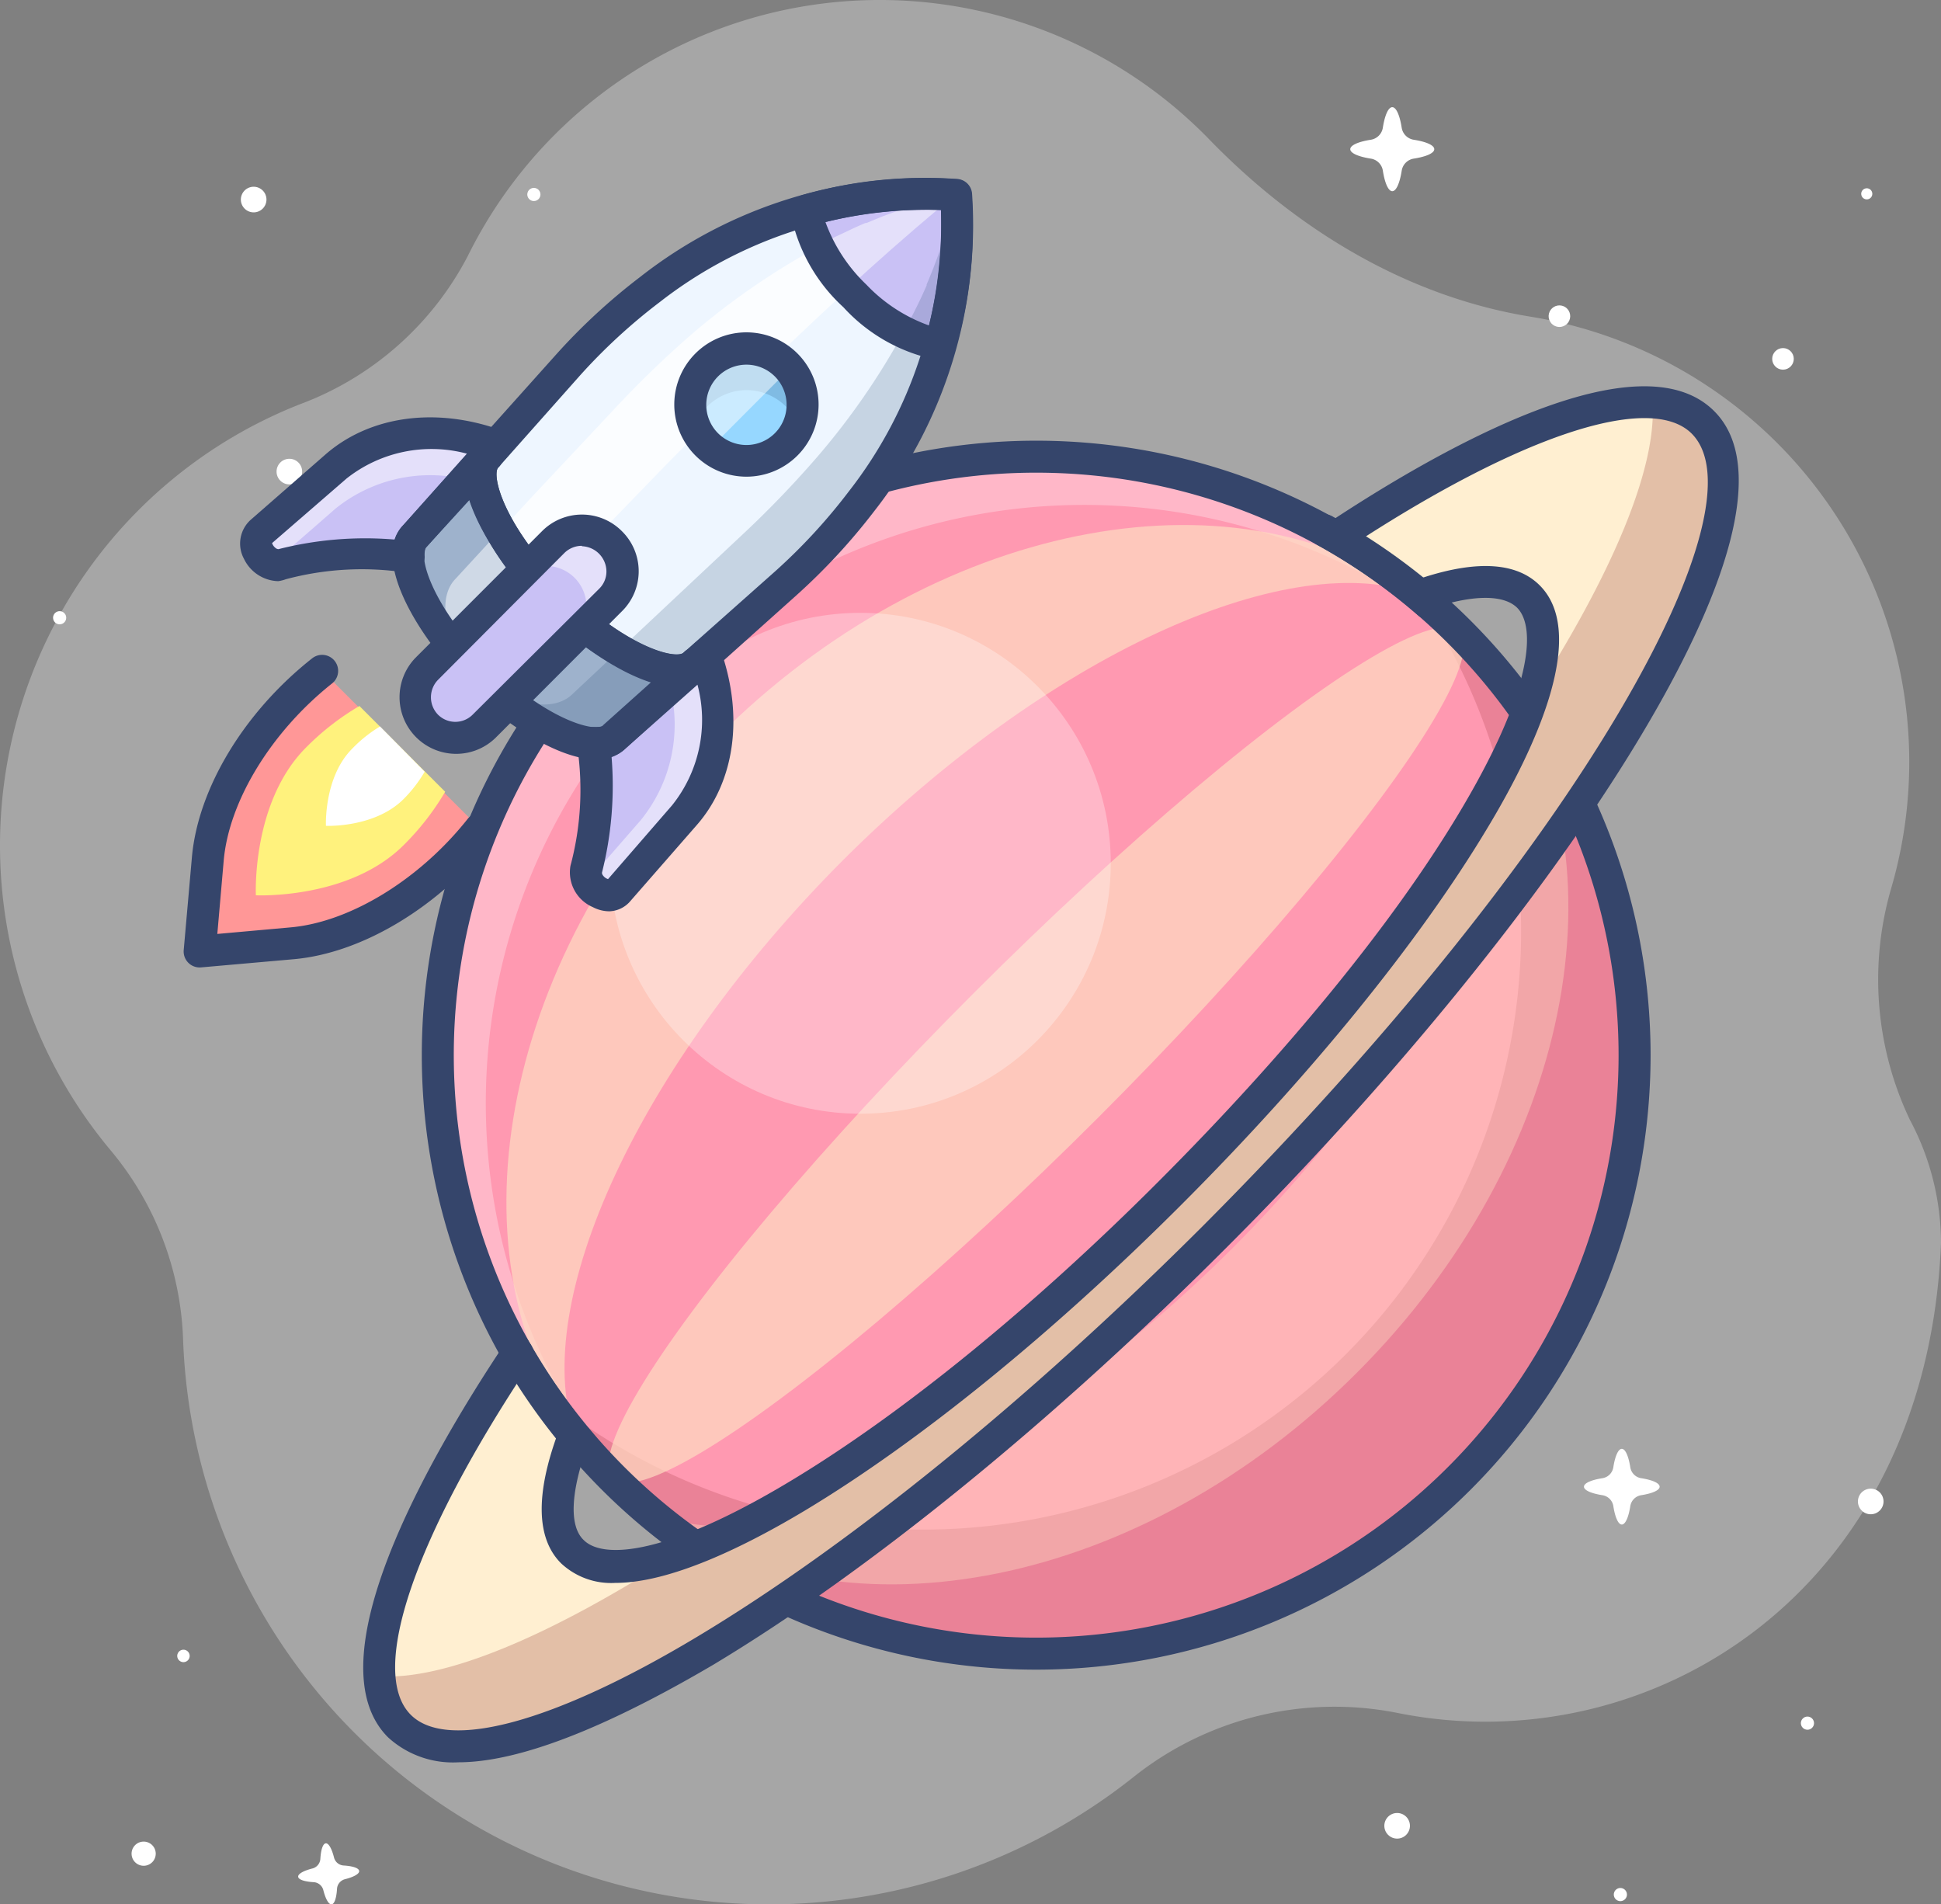 <svg xmlns="http://www.w3.org/2000/svg" width="192.822" height="189.156" viewBox="0 0 192.822 189.156">
  <rect x="0" y="0" width="192.822" height="189.156" fill="#808080" stroke="none"/>
  <g id="Grupo_1252" data-name="Grupo 1252" transform="translate(-118 -544.844)">
    <g id="Grupo_1243" data-name="Grupo 1243" transform="translate(-421.385 155.163)">
      <g id="Grupo_498" data-name="Grupo 498" transform="translate(569.005 572.776)">
        <path id="Caminho_1245" data-name="Caminho 1245" d="M971.256,3350.525c.028.289-.541.6-1.414.821a1.05,1.05,0,0,0-.787.952c-.055.9-.25,1.516-.54,1.543s-.6-.541-.821-1.414a1.05,1.05,0,0,0-.952-.787c-.9-.054-1.518-.25-1.546-.539s.542-.6,1.415-.823a1.05,1.05,0,0,0,.788-.953c.054-.9.25-1.517.539-1.544s.6.541.821,1.415a1.05,1.05,0,0,0,.953.787C970.611,3350.038,971.228,3350.234,971.256,3350.525Z" transform="translate(-965.195 -3347.782)" fill="#fff"/>
      </g>
      <g id="Grupo_499" data-name="Grupo 499" transform="translate(696.739 533.593)">
        <path id="Caminho_1246" data-name="Caminho 1246" d="M3155.992,2681.815c0,.359-.736.672-1.834.844a1.3,1.3,0,0,0-1.079,1.079c-.172,1.1-.485,1.834-.844,1.834s-.672-.735-.844-1.834a1.3,1.3,0,0,0-1.079-1.079c-1.1-.172-1.837-.485-1.837-.844s.737-.674,1.835-.845a1.3,1.3,0,0,0,1.08-1.079c.172-1.1.485-1.835.844-1.835s.671.736.844,1.835a1.3,1.3,0,0,0,1.08,1.079C3155.257,2681.141,3155.992,2681.455,3155.992,2681.815Z" transform="translate(-3148.475 -2678.056)" fill="#fff"/>
      </g>
      <g id="Grupo_500" data-name="Grupo 500" transform="translate(673.533 400.334)">
        <path id="Caminho_1247" data-name="Caminho 1247" d="M2760.169,404.5c0,.4-.816.745-2.034.936a1.437,1.437,0,0,0-1.2,1.2c-.191,1.218-.538,2.034-.936,2.034s-.745-.816-.936-2.034a1.437,1.437,0,0,0-1.2-1.2c-1.219-.191-2.037-.538-2.037-.936s.817-.747,2.035-.937a1.438,1.438,0,0,0,1.2-1.2c.191-1.219.538-2.035.936-2.035s.745.815.936,2.035a1.437,1.437,0,0,0,1.2,1.2C2759.354,403.755,2760.169,404.1,2760.169,404.5Z" transform="translate(-2751.835 -400.334)" fill="#fff"/>
      </g>
      <g id="Grupo_501" data-name="Grupo 501" transform="translate(715.438 424.255)">
        <circle id="Elipse_54" data-name="Elipse 54" cx="1.072" cy="1.072" r="1.072" transform="translate(0 0)" fill="#fff"/>
      </g>
      <g id="Grupo_502" data-name="Grupo 502" transform="translate(723.427 537.02)">
        <circle id="Elipse_55" data-name="Elipse 55" cx="1.272" cy="1.272" r="1.272" transform="translate(0 1.798) rotate(-45)" fill="#fff"/>
      </g>
      <g id="Grupo_503" data-name="Grupo 503" transform="translate(676.907 569.761)">
        <circle id="Elipse_56" data-name="Elipse 56" cx="1.272" cy="1.272" r="1.272" transform="translate(0)" fill="#fff"/>
      </g>
      <g id="Grupo_504" data-name="Grupo 504" transform="translate(566.332 434.725)">
        <circle id="Elipse_57" data-name="Elipse 57" cx="1.272" cy="1.272" r="1.272" transform="translate(0 1.798) rotate(-45)" fill="#fff"/>
      </g>
      <g id="Grupo_505" data-name="Grupo 505" transform="translate(693.011 419.797)">
        <circle id="Elipse_58" data-name="Elipse 58" cx="1.072" cy="1.072" r="1.072" transform="translate(0 2.087) rotate(-76.717)" fill="#fff"/>
      </g>
      <g id="Grupo_506" data-name="Grupo 506" transform="translate(562.922 407.842)">
        <circle id="Elipse_59" data-name="Elipse 59" cx="1.272" cy="1.272" r="1.272" transform="matrix(0.924, -0.383, 0.383, 0.924, 0, 0.973)" fill="#fff"/>
      </g>
      <g id="Grupo_507" data-name="Grupo 507" transform="translate(552.447 572.604)">
        <path id="Caminho_1248" data-name="Caminho 1248" d="M684.594,3345.931a1.2,1.2,0,1,1-1.313-1.085A1.2,1.2,0,0,1,684.594,3345.931Z" transform="translate(-682.19 -3344.841)" fill="#fff"/>
      </g>
      <g id="Grupo_508" data-name="Grupo 508" transform="translate(724.112 408.213)">
        <circle id="Elipse_60" data-name="Elipse 60" cx="0.552" cy="0.552" r="0.552" transform="translate(0 0.422) rotate(-22.5)" fill="#fff"/>
      </g>
      <g id="Grupo_509" data-name="Grupo 509" transform="translate(699.605 577.113)">
        <circle id="Elipse_61" data-name="Elipse 61" cx="0.654" cy="0.654" r="0.654" transform="translate(0 1.291) rotate(-80.783)" fill="#fff"/>
      </g>
      <g id="Grupo_510" data-name="Grupo 510" transform="translate(591.634 408.21)">
        <circle id="Elipse_62" data-name="Elipse 62" cx="0.654" cy="0.654" r="0.654" transform="matrix(0.23, -0.973, 0.973, 0.23, 0, 1.273)" fill="#fff"/>
      </g>
      <g id="Grupo_511" data-name="Grupo 511" transform="translate(544.385 450.115)">
        <circle id="Elipse_63" data-name="Elipse 63" cx="0.654" cy="0.654" r="0.654" transform="translate(0 0.925) rotate(-45)" fill="#fff"/>
      </g>
      <g id="Grupo_512" data-name="Grupo 512" transform="translate(556.738 553.288)">
        <circle id="Elipse_64" data-name="Elipse 64" cx="0.619" cy="0.619" r="0.619" transform="translate(0 0.955) rotate(-50.442)" fill="#fff"/>
      </g>
      <g id="Grupo_513" data-name="Grupo 513" transform="translate(718.015 559.913)">
        <circle id="Elipse_65" data-name="Elipse 65" cx="0.654" cy="0.654" r="0.654" transform="translate(0 0.925) rotate(-45)" fill="#fff"/>
      </g>
      <g id="Grupo_514" data-name="Grupo 514" transform="translate(558.863 473.511)">
        <circle id="Elipse_66" data-name="Elipse 66" cx="1.205" cy="1.205" r="1.205" transform="translate(0 2.345) rotate(-76.718)" fill="#fff"/>
      </g>
    </g>
    <g id="_3474247_rocket_saturn_space_icon" data-name="3474247_rocket_saturn_space_icon" transform="translate(113.652 540.632)">
      <g id="Grupo_1245" data-name="Grupo 1245" transform="translate(4.347 4.212)" opacity="0.3">
        <path id="Caminho_2422" data-name="Caminho 2422" d="M10.614,64.688a47.207,47.207,0,0,0,4.768,53.835,30.883,30.883,0,0,1,7.153,18.724,58.222,58.222,0,0,0,94.4,43.488,32.044,32.044,0,0,1,26.353-6.358c24.78,4.927,52.452-11.778,53.883-46.683a26.083,26.083,0,0,0-3.084-12.239,32.393,32.393,0,0,1-1.812-23.19,44.807,44.807,0,0,0-35.89-56.6c-12.239-1.987-23.127-8.6-31.789-17.484A45.633,45.633,0,0,0,50.827,29.624a30.963,30.963,0,0,1-16.705,14.75A46.921,46.921,0,0,0,10.614,64.688Z" transform="translate(-4.347 -4.212)" fill="#fff"/>
      </g>
      <circle id="Elipse_117" data-name="Elipse 117" cx="59.446" cy="59.446" r="59.446" transform="translate(47.839 49.572)" fill="#ff99b1"/>
      <path id="Caminho_2427" data-name="Caminho 2427" d="M36.584,97.083a59.446,59.446,0,0,1,99.008-44.346,59.43,59.43,0,1,0-83.908,83.844,59.223,59.223,0,0,1-15.1-39.5Z" transform="translate(16.023 16.703)" fill="#fff" opacity="0.3"/>
      <path id="Caminho_2428" data-name="Caminho 2428" d="M125.078,41.26A59.446,59.446,0,0,1,38.23,120.733,59.446,59.446,0,1,0,125.078,41.26Z" transform="translate(19.973 21.838)" fill="#750000" opacity="0.15"/>
      <g id="Grupo_1246" data-name="Grupo 1246" transform="translate(54.655 56.359)" opacity="0.7">
        <path id="Caminho_2429" data-name="Caminho 2429" d="M69.38,70.367c20.361-20.345,43.79-30.947,56.664-26.639-18.2-12.716-47.684-7.025-69.03,14.305S29.993,108.9,42.709,127.063C38.433,114.22,49.035,90.791,69.38,70.367Z" transform="translate(-35.998 -37.02)" fill="#fedbc1"/>
        <ellipse id="Elipse_118" data-name="Elipse 118" cx="59.446" cy="8.742" rx="59.446" ry="8.742" transform="translate(4.418 88.504) rotate(-45)" fill="#fedbc1"/>
      </g>
      <g id="Grupo_1247" data-name="Grupo 1247" transform="translate(70.108 71.538)" opacity="0.4">
        <path id="Caminho_2430" data-name="Caminho 2430" d="M102.368,103.25c-20.345,20.3-43.774,30.963-56.648,26.655,18.2,12.716,47.684,7.041,69.03-14.305s27.021-50.863,14.305-69.03C133.331,59.476,122.729,82.905,102.368,103.25Z" transform="translate(-45.72 -46.57)" fill="#fedbc1"/>
      </g>
      <path id="Caminho_2431" data-name="Caminho 2431" d="M91.745,153.821a61.035,61.035,0,1,1,61.035-61.035,61.035,61.035,0,0,1-61.035,61.035Zm0-118.892A57.856,57.856,0,1,0,149.6,92.785,57.856,57.856,0,0,0,91.745,34.929Z" transform="translate(15.54 16.233)" fill="#35456b"/>
      <circle id="Elipse_119" data-name="Elipse 119" cx="24.875" cy="24.875" r="24.875" transform="translate(64.942 65.085)" fill="#fff" opacity="0.3"/>
      <path id="Caminho_2432" data-name="Caminho 2432" d="M159.536,31.331c-5.039-5.023-18.724-.3-36.081,11.126l8.138,5.992c4.975-1.733,8.71-1.8,10.665.159,6.564,6.549-9.33,33.124-35.6,59.351s-52.8,42.168-59.366,35.62c-2.035-2.035-1.876-6.008,0-11.3l-5.627-8.392c-11.841,17.786-16.817,31.789-11.7,36.955,8.933,8.949,45.173-12.716,80.935-48.558S168.468,40.279,159.536,31.331Z" transform="translate(13.919 14.808)" fill="#ffefd1"/>
      <path id="Caminho_2433" data-name="Caminho 2433" d="M159.494,31.309a7.55,7.55,0,0,0-4.943-1.939c.445,6.469-3.958,16.975-12.032,29.532-3.91,11.683-17.325,30.438-35.906,49.035s-37.3,32.012-49.051,35.906c-12.557,8.074-23.047,12.477-29.532,12.032a7.407,7.407,0,0,0,1.955,4.943c8.933,8.949,45.173-12.716,80.935-48.558S168.427,40.258,159.494,31.309Z" transform="translate(13.96 14.83)" fill="#750000" opacity="0.2"/>
      <path id="Caminho_2434" data-name="Caminho 2434" d="M36.507,165.026a9.537,9.537,0,0,1-6.994-2.48c-7.55-7.55,3.974-27.657,11.508-38.974a1.594,1.594,0,1,1,2.654,1.764C32.1,142.679,27.543,156.078,31.77,160.306c3.64,3.656,14.305.747,28.467-7.757,15.179-9.108,33.013-23.6,50.227-40.8C148.517,73.6,166.3,40.333,159.023,33.053c-4.164-4.164-17.357.254-34.412,11.539a1.589,1.589,0,0,1-1.748-2.639c11.126-7.375,30.931-18.629,38.4-11.126C172.1,41.652,145.083,81.691,112.706,114c-17.389,17.389-35.445,32.059-50.863,41.326C53.641,160.147,43.691,165.026,36.507,165.026Z" transform="translate(13.383 14.23)" fill="#35456b"/>
      <path id="Caminho_2435" data-name="Caminho 2435" d="M45.525,140.589a7.28,7.28,0,0,1-5.388-1.939c-2.464-2.448-2.575-6.819-.318-12.954a1.592,1.592,0,0,1,2.988,1.1c-1.748,4.768-1.891,8.154-.429,9.537,1.955,1.955,8.329,1.462,20.361-5.754,11.126-6.66,24.16-17.262,36.748-29.866s23.206-25.495,29.866-36.621c7.216-12.032,7.693-18.406,5.754-20.361-1.319-1.3-4.276-1.319-8.313,0a1.589,1.589,0,1,1-.97-3.02c5.388-1.733,9.267-1.462,11.524.795,4.768,4.768-.223,15.895-5.277,24.239-6.771,11.253-17.564,24.525-30.343,37.3s-26.035,23.54-37.352,30.343C58.352,137,50.993,140.589,45.525,140.589Z" transform="translate(19.957 20.849)" fill="#35456b"/>
      <path id="Caminho_2436" data-name="Caminho 2436" d="M98.062,46.779a1.589,1.589,0,0,1-1.049-.4A57.427,57.427,0,0,0,86.919,39.34a1.6,1.6,0,1,1,1.589-2.782,61.449,61.449,0,0,1,10.649,7.423,1.589,1.589,0,0,1-1.049,2.8Z" transform="translate(48.197 18.942)" fill="#35456b"/>
      <path id="Caminho_2437" data-name="Caminho 2437" d="M43.884,100.316a1.59,1.59,0,0,1-1.192-.556A61.623,61.623,0,0,1,35.7,89.889,1.6,1.6,0,1,1,38.48,88.3a57.761,57.761,0,0,0,6.612,9.426,1.547,1.547,0,0,1-1.208,2.591Z" transform="translate(18.356 49.09)" fill="#35456b"/>
      <path id="Caminho_2438" data-name="Caminho 2438" d="M29.005,46.13h0c-6.358,5.054-10.792,12.3-11.349,18.692l-.827,9.187,9.187-.827c6.358-.556,13.638-4.959,18.692-11.349h0Z" transform="translate(7.358 24.709)" fill="#ff9797"/>
      <path id="Caminho_2439" data-name="Caminho 2439" d="M30.627,48.33a25.972,25.972,0,0,0-5.293,4.117c-5.436,5.436-4.991,14.687-4.991,14.687s9.251.445,14.687-4.991a25.972,25.972,0,0,0,4.117-5.293Z" transform="translate(9.424 26.006)" fill="#fff27d"/>
      <path id="Caminho_2440" data-name="Caminho 2440" d="M30.094,49.61a13.415,13.415,0,0,0-2.766,2.209c-2.829,2.829-2.607,7.661-2.607,7.661s4.768.223,7.661-2.607a13.415,13.415,0,0,0,2.146-2.766Z" transform="translate(12.007 26.76)" fill="#fff"/>
      <path id="Caminho_2441" data-name="Caminho 2441" d="M36.077,41.547l8.106-9.108c-5.929-2.1-11.937-1.415-15.895,2.114l-7.439,6.5c-1.287,1.113.366,3.64,2.13,3.179a31.106,31.106,0,0,1,12.541-.668,2.734,2.734,0,0,1,.556-2.019Z" transform="translate(9.457 15.941)" fill="#c9c1f5"/>
      <path id="Caminho_2442" data-name="Caminho 2442" d="M21.943,44.28,28.221,38.8a14.973,14.973,0,0,1,12.938-2.909L44.2,32.439c-5.929-2.1-11.937-1.415-15.895,2.114l-7.439,6.5C19.781,41.976,20.64,43.819,21.943,44.28Z" transform="translate(9.445 15.941)" fill="#fff" opacity="0.5"/>
      <path id="Caminho_2443" data-name="Caminho 2443" d="M50.759,61.085c3.529-4.037,4.212-10.045,2.114-15.895L43.829,53.3a2.734,2.734,0,0,1-2.146.636,31.185,31.185,0,0,1-.668,12.557c-.4,1.748,2.13,3.4,3.179,2.114Z" transform="translate(21.59 24.155)" fill="#c9c1f5"/>
      <path id="Caminho_2444" data-name="Caminho 2444" d="M52.8,45.14l-3.56,3.179a15.052,15.052,0,0,1-2.877,13.208L41.09,67.583c.556,1.192,2.241,1.955,3.1.97l6.5-7.439C54.219,57.077,54.9,51.069,52.8,45.14Z" transform="translate(21.658 24.126)" fill="#fff" opacity="0.5"/>
      <path id="Caminho_2445" data-name="Caminho 2445" d="M42.371,44.752h0C38.1,39.745,35.87,34.516,37.6,32.72h0L30.45,40.667c-1.78,1.8.254,6.819,4.292,11.635Z" transform="translate(15.005 16.804)" fill="#9eb2cc"/>
      <path id="Caminho_2446" data-name="Caminho 2446" d="M35.45,50.369c4.768,4.037,9.839,6.072,11.635,4.292l7.947-7.153h0C53.236,49.32,48.007,47.1,43,42.74Z" transform="translate(18.334 22.711)" fill="#9eb2cc"/>
      <path id="Caminho_2447" data-name="Caminho 2447" d="M35.45,50.369c4.768,4.037,9.839,6.072,11.635,4.292l7.947-7.153h0C53.236,49.32,48.007,47.1,43,42.74Z" transform="translate(18.334 22.711)" fill="#9eb2cc"/>
      <path id="Caminho_2448" data-name="Caminho 2448" d="M81.612,16.433a44.743,44.743,0,0,0-30.359,9.394,58.206,58.206,0,0,0-8.17,7.534l-8.059,9.012h0c-1.812,1.8.413,7.025,4.768,12.032h0l3.338-3.322a2.8,2.8,0,1,1,3.958,3.958l-3.322,3.338C48.774,62.654,54,64.88,55.8,63.147h0l9.012-8.059a58.206,58.206,0,0,0,7.534-8.17,44.743,44.743,0,0,0,9.267-30.486Z" transform="translate(17.71 7.151)" fill="#eef6ff"/>
      <path id="Caminho_2449" data-name="Caminho 2449" d="M59.547,26.477a15.561,15.561,0,0,0,8.488,4.768,41.581,41.581,0,0,0,1.589-14.814A41.58,41.58,0,0,0,54.81,18.021,15.561,15.561,0,0,0,59.547,26.477Z" transform="translate(29.746 7.137)" fill="#c9c1f5"/>
      <path id="Caminho_2450" data-name="Caminho 2450" d="M68.184,17.211l.985-.811h0l-1.462.3-.7.175-.795.207c-.334.079-.652.191-.985.286l-.525.159-1.16.381-.334.111-1.319.493-.191.079-1.431.588h-.1c-.493.207-1,.429-1.494.668h0l-1.589.747h0c-.525.27-1.049.588-1.589.874a19.551,19.551,0,0,0,2.972,4.18L60.38,23.9h0l1.208-1.081h0l1.16-1.033h0l1.081-.938.143-.127.97-.842.238-.207.842-.715.366-.318.683-.572.54-.445Z" transform="translate(30.153 7.184)" fill="#fff" opacity="0.5"/>
      <path id="Caminho_2451" data-name="Caminho 2451" d="M64.1,16.4Z" transform="translate(35.222 7.184)" fill="#fff" opacity="0.75"/>
      <path id="Caminho_2452" data-name="Caminho 2452" d="M67.217,19.63a72.512,72.512,0,0,0-12.43,8.535,101.483,101.483,0,0,0-7.947,7.677l-8.265,8.806L35.65,47.827A32.6,32.6,0,0,0,39,52.484h0l4.768-2.623,8.329-8.6c2.607-2.639,5.245-5.261,7.947-7.82,3.545-3.465,6.962-6.708,10.157-9.632a19.551,19.551,0,0,1-2.988-4.18Z" transform="translate(18.452 9.088)" fill="#fff" opacity="0.75"/>
      <g id="Grupo_1248" data-name="Grupo 1248" transform="translate(48.589 56.9)" opacity="0.5">
        <path id="Caminho_2453" data-name="Caminho 2453" d="M40.969,42.017h0a32.6,32.6,0,0,1-3.354-4.657l-4.387,4.768c-1.589,1.589-1.287,4.609.366,7.359Z" transform="translate(-32.182 -37.36)" fill="#fff"/>
      </g>
      <path id="Caminho_2454" data-name="Caminho 2454" d="M71.94,46.818a47,47,0,0,0,8.329-17.484h0c.143-.6.27-1.192.4-1.8v-.111c.111-.572.207-1.144.3-1.717a1.224,1.224,0,0,1,0-.238c.079-.54.143-1.065.207-1.589a3.913,3.913,0,0,1,0-.413c0-.477.1-.954.111-1.431V18.271a10.705,10.705,0,0,0-.111-1.891h0a6.98,6.98,0,0,1-.3,1.478,4.071,4.071,0,0,1-.175.731,7.851,7.851,0,0,1-.207.763c-.079.254-.191.668-.286.985s-.1.35-.159.525-.254.779-.381,1.16a2.734,2.734,0,0,0-.111.334c-.159.445-.334.874-.493,1.319l-.079.191c-.191.477-.381.954-.588,1.431v.1c-.223.493-.445,1-.683,1.494h0A71.064,71.064,0,0,1,67.522,42.431a101.493,101.493,0,0,1-7.677,7.947l-8.806,8.265-7.8,7.312c-1.8,1.8-5.372,1.208-8.345-1.017l.811.811c4.768,4.053,9.823,6.088,11.619,4.307L55.267,62.9l9.012-8.074A58.1,58.1,0,0,0,71.94,46.818Z" transform="translate(18.004 7.173)" fill="#2c4b75" opacity="0.2"/>
      <circle id="Elipse_120" data-name="Elipse 120" cx="5.579" cy="5.579" r="5.579" transform="translate(72.969 38.78)" fill="#96d7ff"/>
      <path id="Caminho_2455" data-name="Caminho 2455" d="M53.057,29.984a5.6,5.6,0,0,1,5.166,3.5,5.738,5.738,0,0,0,.413-2.1,5.579,5.579,0,0,0-11.126,0,5.738,5.738,0,0,0,.413,2.1,5.579,5.579,0,0,1,5.134-3.5Z" transform="translate(25.443 12.976)" fill="#2c4b75" opacity="0.2"/>
      <path id="Caminho_2456" data-name="Caminho 2456" d="M53.065,26a5.563,5.563,0,0,0-3.544,9.855l7.8-7.82A5.547,5.547,0,0,0,53.065,26Z" transform="translate(25.435 12.843)" fill="#fff" opacity="0.5"/>
      <path id="Caminho_2457" data-name="Caminho 2457" d="M17.422,76.185a1.589,1.589,0,0,1-1.589-1.733l.811-9.187c.6-6.851,5.182-14.448,11.953-19.789a1.59,1.59,0,0,1,1.971,2.5c-6.008,4.768-10.236,11.651-10.761,17.579l-.636,7.3,7.28-.652c5.929-.525,12.827-4.768,17.579-10.761a1.6,1.6,0,0,1,2.527,1.971c-5.356,6.755-12.97,11.349-19.8,11.953l-9.187.811Z" transform="translate(6.766 24.123)" fill="#35456b"/>
      <path id="Caminho_2458" data-name="Caminho 2458" d="M23.13,46.565a3.894,3.894,0,0,1-3.386-2.209,3.179,3.179,0,0,1,.636-3.862l7.439-6.5c4.4-3.846,10.967-4.768,17.484-2.416a1.589,1.589,0,0,1,.652,2.559l-8.09,9.044h0c-.111.1-.207.4-.175.938A1.589,1.589,0,0,1,35.8,45.707a29.2,29.2,0,0,0-11.905.668,3.655,3.655,0,0,1-.763.191Zm-.6-3.783a1,1,0,0,0,.334.477.477.477,0,0,0,.3.127,34.968,34.968,0,0,1,11.54-.954,3.624,3.624,0,0,1,.827-1.4L41.886,33.9a13.606,13.606,0,0,0-11.969,2.48Zm14.162-.668Z" transform="translate(8.846 15.373)" fill="#35456b"/>
      <path id="Caminho_2459" data-name="Caminho 2459" d="M43.835,71.19a3.576,3.576,0,0,1-1.589-.413,3.767,3.767,0,0,1-2.225-4.1,29.135,29.135,0,0,0,.668-11.889,1.612,1.612,0,0,1,1.637-1.907c.54,0,.842,0,.938-.175l9.108-8.154a1.589,1.589,0,0,1,2.559.652c2.337,6.58,1.431,13.145-2.416,17.484h0l-6.5,7.439a2.861,2.861,0,0,1-2.178,1.065Zm.27-15.354a35.334,35.334,0,0,1-.954,11.524.509.509,0,0,0,.127.3,1,1,0,0,0,.477.334l6.358-7.327a13.558,13.558,0,0,0,2.527-11.985l-7.168,6.358A3.37,3.37,0,0,1,44.105,55.836Zm7.248,5.881Z" transform="translate(20.996 23.539)" fill="#35456b"/>
      <path id="Caminho_2460" data-name="Caminho 2460" d="M35.428,54.434a1.59,1.59,0,0,1-1.208-.556c-3.8-4.5-7.168-10.808-4.212-13.765l6.978-7.788.079-.1h0a1.613,1.613,0,1,1,2.3,2.257h0c-.525.62.111,4.371,4.768,9.871a1.589,1.589,0,0,1-2.352,2.035,27.355,27.355,0,0,1-5.261-8.71l-4.276,4.673c-.747.747.159,4.594,4.323,9.537a1.509,1.509,0,0,1-1.144,2.543Z" transform="translate(14.462 16.198)" fill="#35456b"/>
      <path id="Caminho_2461" data-name="Caminho 2461" d="M45.828,57.488c-3.179,0-7.486-2.559-10.808-5.356A1.59,1.59,0,1,1,37.07,49.7c4.943,4.164,8.79,5.07,9.537,4.387l4.768-4.244a27.355,27.355,0,0,1-8.71-5.261,1.573,1.573,0,0,1,1.955-2.464c5.5,4.673,9.251,5.325,9.871,4.768h0a1.592,1.592,0,1,1,2.193,2.3h0l-.1.1-7.868,7.137a3.942,3.942,0,0,1-2.893,1.065Z" transform="translate(17.747 22.157)" fill="#35456b"/>
      <path id="Caminho_2462" data-name="Caminho 2462" d="M54.47,65.887c-3.306,0-7.8-2.75-11.269-5.706a1.6,1.6,0,0,1,2.05-2.464c5.563,4.768,9.33,5.341,9.886,4.768l.143-.127,8.949-7.947a56.76,56.76,0,0,0,7.327-7.947,43.265,43.265,0,0,0,9.155-27.959,43.376,43.376,0,0,0-27.959,9.171A56.759,56.759,0,0,0,44.806,35l-7.947,8.949-.127.127c-.556.572,0,4.339,4.768,9.9a1.589,1.589,0,0,1-2.368,2.05c-3.958-4.625-7.534-11.126-4.768-14.1h0l8.074-9.012a60.4,60.4,0,0,1,8.376-7.741,46.094,46.094,0,0,1,31.519-9.743A1.589,1.589,0,0,1,83.8,16.9a46.094,46.094,0,0,1-9.7,31.5,61.306,61.306,0,0,1-7.741,8.376l-9.012,8.074h0A3.99,3.99,0,0,1,54.47,65.887Z" transform="translate(17.116 6.557)" fill="#35456b"/>
      <path id="Caminho_2463" data-name="Caminho 2463" d="M68.662,33.434h-.207a17.007,17.007,0,0,1-9.441-5.261,17.055,17.055,0,0,1-5.261-9.441A1.589,1.589,0,0,1,54.9,17.047a43.3,43.3,0,0,1,15.386-1.589,1.589,1.589,0,0,1,1.462,1.462,43.3,43.3,0,0,1-1.589,15.386A1.589,1.589,0,0,1,68.662,33.434ZM57.234,19.717A16.26,16.26,0,0,0,61.3,25.932h0a16.022,16.022,0,0,0,6.215,4.053,40.372,40.372,0,0,0,1.192-11.46,40.484,40.484,0,0,0-11.476,1.192Z" transform="translate(29.118 6.554)" fill="#35456b"/>
      <path id="Caminho_2464" data-name="Caminho 2464" d="M53.658,39.317a7.168,7.168,0,1,1,7.168-7.168A7.168,7.168,0,0,1,53.658,39.317Zm0-11.126a3.99,3.99,0,1,0,3.99,3.99,3.99,3.99,0,0,0-3.99-3.99Z" transform="translate(24.842 12.242)" fill="#35456b"/>
      <path id="Caminho_2465" data-name="Caminho 2465" d="M49.733,38.527h0a4.021,4.021,0,0,0-5.69,0L31.438,51.1a4.037,4.037,0,0,0,0,5.706h0a4.053,4.053,0,0,0,5.69,0L49.7,44.234a4.021,4.021,0,0,0,.032-5.706Z" transform="translate(15.273 19.532)" fill="#c9c1f5"/>
      <path id="Caminho_2466" data-name="Caminho 2466" d="M46.017,38.527a4.021,4.021,0,0,0-5.69,0L36.56,42.279a4.021,4.021,0,1,1,5.706,5.643l3.751-3.751a4.021,4.021,0,0,0,0-5.643Z" transform="translate(18.988 19.532)" fill="#fff" opacity="0.5"/>
      <path id="Caminho_2467" data-name="Caminho 2467" d="M34.87,60.134A5.627,5.627,0,0,1,30.9,50.6L43.469,38.024a5.595,5.595,0,0,1,7.947,0h0a5.579,5.579,0,0,1,0,7.947L38.86,58.544A5.6,5.6,0,0,1,34.87,60.134ZM47.443,39.471a2.48,2.48,0,0,0-1.733.7L33.138,52.79a2.48,2.48,0,0,0,0,3.449,2.432,2.432,0,0,0,3.449,0L49.159,43.73a2.4,2.4,0,0,0,.715-1.717,2.526,2.526,0,0,0-2.432-2.5Z" transform="translate(14.718 18.955)" fill="#35456b"/>
    </g>
  </g>
</svg>
